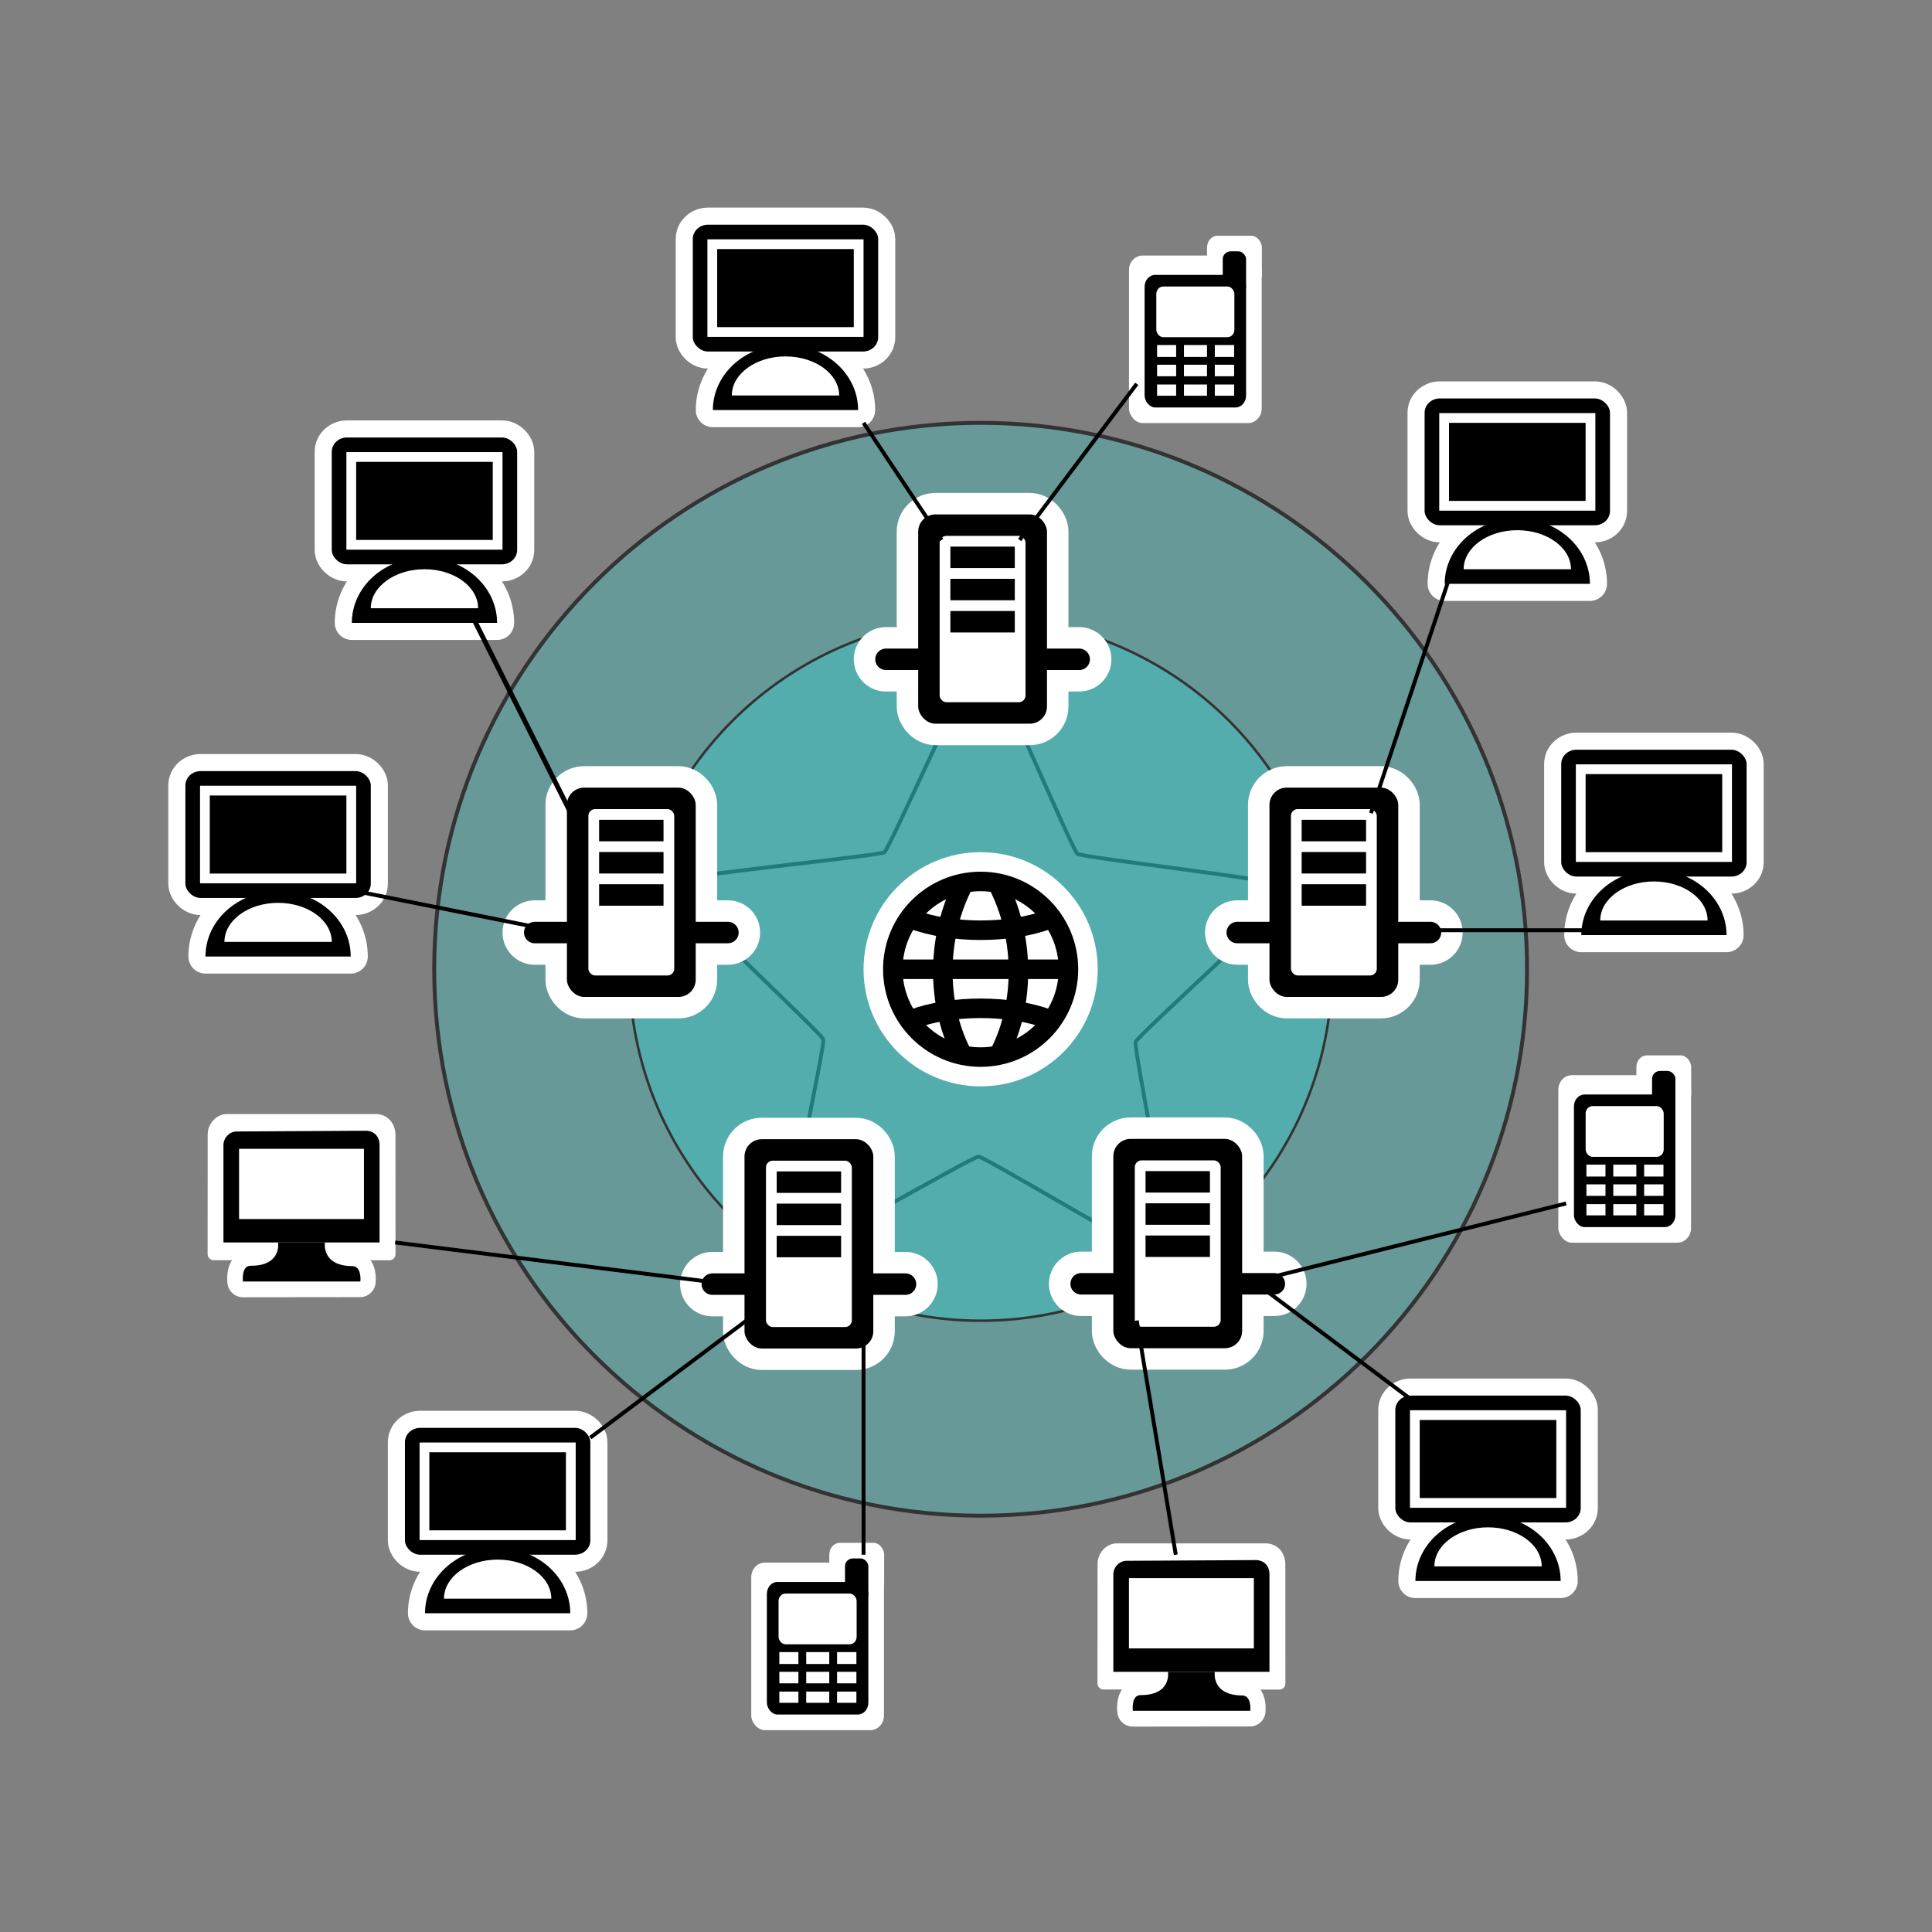 <svg:svg xmlns:dc="http://purl.org/dc/elements/1.1/" xmlns:ns2="http://creativecommons.org/ns#" xmlns:rdf="http://www.w3.org/1999/02/22-rdf-syntax-ns#" xmlns:svg="http://www.w3.org/2000/svg" height="495.0" id="svg13803" version="1.1" viewBox="-23.125 -33.189 495.0 495.0" width="495.0">
  <svg:rect x="-23.125" y="-33.189" width="495.0" height="495.0" fill="#808080" stroke="none"/>
  <svg:g id="layer1" transform="translate(18.125 22.787)">
    <svg:path d="m170 162.36c-1.395 0.996-48.633-26.976-50.347-26.99-1.714-0.014-49.398 27.192-50.776 26.174-1.381-1.01 10.624-54.58 10.108-56.22-0.517-1.63-41.127-38.574-40.584-40.2 0.543-1.625 55.201-6.762 56.596-7.758s23.98-51.034 25.69-51.02c1.714 0.014 23.489 50.41 24.867 51.428 1.378 1.018 55.947 7.036 56.463 8.67 0.516 1.634-40.684 37.917-41.227 39.543-0.543 1.626 10.597 55.383 9.202 56.379z" fill="none" id="path14986" stroke="#333" stroke-linecap="round" stroke-linejoin="round" transform="matrix(.978 0 0 1 92.446 105)" />
    <svg:path d="m350 192.36c0 77.32-62.68 140-140 140s-140-62.68-140-140 62.68-140 140-140 140 62.68 140 140z" fill="#0ff" fill-opacity=".196" id="path14841" stroke="#333" stroke-linecap="round" stroke-linejoin="round" />
    <svg:path d="m350 192.36c0 77.32-62.68 140-140 140s-140-62.68-140-140 62.68-140 140-140 140 62.68 140 140z" fill="#0ff" fill-opacity=".196" id="path14843" stroke="#333" stroke-linecap="round" stroke-linejoin="round" transform="matrix(.643 0 0 .643 75 68.701)" />
    <svg:g id="layer1-9" transform="matrix(1.25 0 0 1.25 180 162.36)">
      <svg:path d="m48 24c0 13.255-10.745 24-24 24s-24-10.745-24-24 10.745-24 24-24 24 10.745 24 24z" fill="#fff" fill-rule="evenodd" id="path3312" />
      <svg:path d="m44 24c0 11.046-8.954 20-20 20s-20-8.954-20-20 8.954-20 20-20 20 8.954 20 20z" fill-rule="evenodd" id="path4048" />
      <svg:path d="m40 24c0 8.837-7.163 16-16 16s-16-7.163-16-16 7.163-16 16-16c8.837 0 16 7.163 16 16z" fill="#fff" fill-rule="evenodd" id="path4784" />
      <svg:path d="m10 34.25c8-3 20-3 28 0" fill="none" id="path5512" stroke="#000" stroke-linecap="round" stroke-width="4" />
      <svg:path d="m7.968 24h32.063" fill="none" id="path5516" stroke="#000" stroke-width="4" />
      <svg:path d="m20 7.551c-5 10.449-5 23.449 0 33.449" fill="none" id="path5520" stroke="#000" stroke-linecap="round" stroke-width="4" />
      <svg:path d="m10 13.75c8 3 20 3 28 0" fill="none" id="path6250" stroke="#000" stroke-linecap="round" stroke-width="4" />
      <svg:path d="m28 7.551c5 10.449 5 23.449 0 33.449" fill="none" id="path9156" stroke="#000" stroke-linecap="round" stroke-width="4" />
    </svg:g>
    <svg:g id="layer1-3" transform="translate(0 135.34)">
      <svg:rect display="none" fill="none" height="60" id="rect1306" width="60" x="0" y="0" />
      <svg:rect fill="#fff" height="32.5" id="rect13775" rx="3.906" ry="3.663" stroke="#fff" stroke-linecap="round" stroke-linejoin="round" stroke-width="8.75" width="47.5" x="6.25" y="6.25" />
      <svg:path d="m14.518 46.875c0-9.237 8.331-16.726 18.607-16.726 10.277 0 18.607 7.488 18.607 16.726h-18.607z" fill="#fff" id="path4781" stroke="#fff" stroke-linecap="round" stroke-linejoin="round" stroke-width="8.75" transform="translate(-3.125,6.875)" />
      <svg:rect height="32.5" id="rect5527" rx="3.906" ry="3.663" width="47.5" x="6.25" y="6.25" />
      <svg:rect fill="#fff" height="25" id="rect15231" width="40" x="10" y="10" />
      <svg:rect height="20" id="rect16147" width="35" x="12.5" y="12.5" />
      <svg:path d="m14.518 46.875c0-9.237 8.331-16.726 18.607-16.726 10.277 0 18.607 7.488 18.607 16.726h-18.607z" id="path3323" transform="translate(-3.125,6.875)" />
      <svg:path d="m14.518 46.875c0-9.237 8.331-16.726 18.607-16.726 10.277 0 18.607 7.488 18.607 16.726h-18.607z" fill="#fff" id="path4053" transform="matrix(.739 0 0 .598 5.522 21.974)" />
    </svg:g>
    <svg:g id="g14670" transform="translate(144.23 339.31)">
      <svg:rect fill="none" height="48.4" id="rect2171" width="48" x="0" y="0" />
      <svg:g id="layer1-4">
        <svg:g id="g4956" transform="translate(.143 .143)">
          <svg:rect fill="#fff" height="12.995" id="rect5576" rx="2.701" ry="2.98" width="14.047" x="26.857" y="-.138" />
          <svg:rect fill="none" height="48" id="rect6226" rx="0" ry="0" width="48" x="0" y="0" />
          <svg:path d="m11 14h26c2 0 3 1 3 3v14c0 2-1 3-3 3h-26c-2 0-3-1-3-3v-14c0-2 1-3 3-3z" fill="#fff" fill-rule="evenodd" id="path4768" />
          <svg:rect fill="#fff" height="42.931" id="rect4965" rx="3.491" ry="3.745" width="34" x="6.857" y="4.926" />
          <svg:rect height="33.969" id="rect4967" rx="2.708" ry="3.048" width="26" x="10.857" y="9.888" />
          <svg:rect height="11.005" id="rect5574" rx="2.041" ry="1.989" width="5.98" x="30.877" y="3.852" />
          <svg:rect fill="#fff" height="13" id="rect4969" rx="1.792" ry="1.897" width="20" x="13.857" y="12.857" />
          <svg:rect fill="#fff" height="12.995" id="rect4971" rx="0" ry="0" width="19.74" x="14.055" y="27.857" />
          <svg:path d="m18.938 27.562v13.642h2v-13.642h-2z" fill-rule="evenodd" id="path4973" />
          <svg:path d="m26.844 27.796v13.642h2v-13.642h-2z" fill-rule="evenodd" id="path5552" />
          <svg:path d="m12.469 30.906v2h23.156v-2h-23.156z" fill-rule="evenodd" id="path5554" />
          <svg:path d="m11.812 35.857v2.112h23.156v-2.112h-23.156z" fill-rule="evenodd" id="path5556" />
        </svg:g>
      </svg:g>
    </svg:g>
    <svg:g id="layer1-7" transform="translate(240 338.36)">
      <svg:rect fill="none" height="48" id="rect5087" width="48" x="0" y="0" />
      <svg:rect fill="none" height="48" id="rect4784" width="48" x="0" y="0" />
      <svg:path d="m4.889 2.648h38.129c2.025 0 3.501 1.53 3.501 3.887l0.011 30.465-45.034-0.02 0.017-30.646c0-1.901 1.539-3.686 3.376-3.686z" fill="#fff" fill-rule="evenodd" id="rect5040" stroke="#fff" stroke-linecap="round" stroke-linejoin="round" stroke-width="3.106" />
      <svg:path d="m18 34s1 6-7.008 6c-2.505 0-1.992 4.035-1.992 4.035l30-0.035s0.432-3.922-2.085-3.941c-7.915-0.059-6.915-6.059-6.915-6.059h-12z" fill="#fff" fill-rule="evenodd" id="path6541" stroke="#fff" stroke-linecap="round" stroke-linejoin="round" stroke-width="8" />
      <svg:path d="m18 34s1 6-7.008 5.965c-2.505-0.011-1.992 4.035-1.992 4.035h30.085s0.432-3.922-2.085-3.941c-8-0.059-7-6.059-7-6.059h-12z" fill-rule="evenodd" id="path9222" />
      <svg:path d="m7.376 5.562 33.123-0.188c2.025 0 3.501 1.428 3.501 3.626v25h-40v-25c0-1.774 1.539-3.438 3.376-3.438z" fill-rule="evenodd" id="path2175" />
      <svg:rect fill="#fff" fill-rule="evenodd" height="18" id="rect4355" width="32" x="8" y="10" />
    </svg:g>
    <svg:g id="g14864" transform="matrix(1.375 0 0 1.375 227.5 228.95)">
      <svg:rect fill="none" height="48" id="rect14866" rx="0" ry="0" width="48" x="0" y="0" />
      <svg:rect fill="#fff" fill-rule="evenodd" height="39" id="rect14868" ry="3.217" stroke="#fff" stroke-width="8" width="24" x="12" y="5" />
      <svg:path d="m6 32h6" fill="none" id="path14870" stroke="#fff" stroke-linecap="round" stroke-width="12" />
      <svg:path d="m36 32h6" fill="none" id="path14872" stroke="#fff" stroke-linecap="round" stroke-width="12" />
      <svg:rect fill-rule="evenodd" height="39" id="rect14874" ry="3.217" width="24" x="12" y="5" />
      <svg:rect fill="#fff" fill-rule="evenodd" height="31" id="rect14876" ry="1.262" width="16" x="16" y="9" />
      <svg:path d="m18 13h12" fill="none" id="path14878" stroke="#000" stroke-width="4" />
      <svg:path d="m18 19h12" fill="none" id="path14880" stroke="#000" stroke-width="4" />
      <svg:path d="m18 25h12" fill="none" id="path14882" stroke="#000" stroke-width="4" />
      <svg:path d="m36 32h6" fill="none" id="path14884" stroke="#000" stroke-linecap="round" stroke-width="4" />
      <svg:path d="m6 32h6" fill="none" id="path14886" stroke="#000" stroke-linecap="round" stroke-width="4" />
    </svg:g>
    <svg:g id="g14888" transform="matrix(1.375 0 0 1.375 133 229.03)">
      <svg:rect fill="none" height="48" id="rect14890" rx="0" ry="0" width="48" x="0" y="0" />
      <svg:rect fill="#fff" fill-rule="evenodd" height="39" id="rect14892" ry="3.217" stroke="#fff" stroke-width="8" width="24" x="12" y="5" />
      <svg:path d="m6 32h6" fill="none" id="path14894" stroke="#fff" stroke-linecap="round" stroke-width="12" />
      <svg:path d="m36 32h6" fill="none" id="path14896" stroke="#fff" stroke-linecap="round" stroke-width="12" />
      <svg:rect fill-rule="evenodd" height="39" id="rect14898" ry="3.217" width="24" x="12" y="5" />
      <svg:rect fill="#fff" fill-rule="evenodd" height="31" id="rect14900" ry="1.262" width="16" x="16" y="9" />
      <svg:path d="m18 13h12" fill="none" id="path14902" stroke="#000" stroke-width="4" />
      <svg:path d="m18 19h12" fill="none" id="path14904" stroke="#000" stroke-width="4" />
      <svg:path d="m18 25h12" fill="none" id="path14906" stroke="#000" stroke-width="4" />
      <svg:path d="m36 32h6" fill="none" id="path14908" stroke="#000" stroke-linecap="round" stroke-width="4" />
      <svg:path d="m6 32h6" fill="none" id="path14910" stroke="#000" stroke-linecap="round" stroke-width="4" />
    </svg:g>
    <svg:g id="g14912" transform="matrix(1.375 0 0 1.375 87.5 138.95)">
      <svg:rect fill="none" height="48" id="rect14914" rx="0" ry="0" width="48" x="0" y="0" />
      <svg:rect fill="#fff" fill-rule="evenodd" height="39" id="rect14916" ry="3.217" stroke="#fff" stroke-width="8" width="24" x="12" y="5" />
      <svg:path d="m6 32h6" fill="none" id="path14918" stroke="#fff" stroke-linecap="round" stroke-width="12" />
      <svg:path d="m36 32h6" fill="none" id="path14920" stroke="#fff" stroke-linecap="round" stroke-width="12" />
      <svg:rect fill-rule="evenodd" height="39" id="rect14922" ry="3.217" width="24" x="12" y="5" />
      <svg:rect fill="#fff" fill-rule="evenodd" height="31" id="rect14924" ry="1.262" width="16" x="16" y="9" />
      <svg:path d="m18 13h12" fill="none" id="path14926" stroke="#000" stroke-width="4" />
      <svg:path d="m18 19h12" fill="none" id="path14928" stroke="#000" stroke-width="4" />
      <svg:path d="m18 25h12" fill="none" id="path14930" stroke="#000" stroke-width="4" />
      <svg:path d="m36 32h6" fill="none" id="path14932" stroke="#000" stroke-linecap="round" stroke-width="4" />
      <svg:path d="m6 32h6" fill="none" id="path14934" stroke="#000" stroke-linecap="round" stroke-width="4" />
    </svg:g>
    <svg:g id="g14936" transform="matrix(1.375 0 0 1.375 267.5 138.95)">
      <svg:rect fill="none" height="48" id="rect14938" rx="0" ry="0" width="48" x="0" y="0" />
      <svg:rect fill="#fff" fill-rule="evenodd" height="39" id="rect14940" ry="3.217" stroke="#fff" stroke-width="8" width="24" x="12" y="5" />
      <svg:path d="m6 32h6" fill="none" id="path14942" stroke="#fff" stroke-linecap="round" stroke-width="12" />
      <svg:path d="m36 32h6" fill="none" id="path14944" stroke="#fff" stroke-linecap="round" stroke-width="12" />
      <svg:rect fill-rule="evenodd" height="39" id="rect14946" ry="3.217" width="24" x="12" y="5" />
      <svg:rect fill="#fff" fill-rule="evenodd" height="31" id="rect14948" ry="1.262" width="16" x="16" y="9" />
      <svg:path d="m18 13h12" fill="none" id="path14950" stroke="#000" stroke-width="4" />
      <svg:path d="m18 19h12" fill="none" id="path14952" stroke="#000" stroke-width="4" />
      <svg:path d="m18 25h12" fill="none" id="path14954" stroke="#000" stroke-width="4" />
      <svg:path d="m36 32h6" fill="none" id="path14956" stroke="#000" stroke-linecap="round" stroke-width="4" />
      <svg:path d="m6 32h6" fill="none" id="path14958" stroke="#000" stroke-linecap="round" stroke-width="4" />
    </svg:g>
    <svg:g id="g14960" transform="matrix(1.375 0 0 1.375 177.5 68.946)">
      <svg:rect fill="none" height="48" id="rect14962" rx="0" ry="0" width="48" x="0" y="0" />
      <svg:rect fill="#fff" fill-rule="evenodd" height="39" id="rect14964" ry="3.217" stroke="#fff" stroke-width="8" width="24" x="12" y="5" />
      <svg:path d="m6 32h6" fill="none" id="path14966" stroke="#fff" stroke-linecap="round" stroke-width="12" />
      <svg:path d="m36 32h6" fill="none" id="path14968" stroke="#fff" stroke-linecap="round" stroke-width="12" />
      <svg:rect fill-rule="evenodd" height="39" id="rect14970" ry="3.217" width="24" x="12" y="5" />
      <svg:rect fill="#fff" fill-rule="evenodd" height="31" id="rect14972" ry="1.262" width="16" x="16" y="9" />
      <svg:path d="m18 13h12" fill="none" id="path14974" stroke="#000" stroke-width="4" />
      <svg:path d="m18 19h12" fill="none" id="path14976" stroke="#000" stroke-width="4" />
      <svg:path d="m18 25h12" fill="none" id="path14978" stroke="#000" stroke-width="4" />
      <svg:path d="m36 32h6" fill="none" id="path14980" stroke="#000" stroke-linecap="round" stroke-width="4" />
      <svg:path d="m6 32h6" fill="none" id="path14982" stroke="#000" stroke-linecap="round" stroke-width="4" />
    </svg:g>
    <svg:g id="g15592" transform="translate(241.01 4.423)">
      <svg:rect fill="none" height="48.4" id="rect15594" width="48" x="0" y="0" />
      <svg:g id="g15596">
        <svg:g id="g15598" transform="translate(.143 .143)">
          <svg:rect fill="#fff" height="12.995" id="rect15600" rx="2.701" ry="2.98" width="14.047" x="26.857" y="-.138" />
          <svg:rect fill="none" height="48" id="rect15602" rx="0" ry="0" width="48" x="0" y="0" />
          <svg:path d="m11 14h26c2 0 3 1 3 3v14c0 2-1 3-3 3h-26c-2 0-3-1-3-3v-14c0-2 1-3 3-3z" fill="#fff" fill-rule="evenodd" id="path15604" />
          <svg:rect fill="#fff" height="42.931" id="rect15606" rx="3.491" ry="3.745" width="34" x="6.857" y="4.926" />
          <svg:rect height="33.969" id="rect15608" rx="2.708" ry="3.048" width="26" x="10.857" y="9.888" />
          <svg:rect height="11.005" id="rect15610" rx="2.041" ry="1.989" width="5.98" x="30.877" y="3.852" />
          <svg:rect fill="#fff" height="13" id="rect15612" rx="1.792" ry="1.897" width="20" x="13.857" y="12.857" />
          <svg:rect fill="#fff" height="12.995" id="rect15614" rx="0" ry="0" width="19.74" x="14.055" y="27.857" />
          <svg:path d="m18.938 27.562v13.642h2v-13.642h-2z" fill-rule="evenodd" id="path15616" />
          <svg:path d="m26.844 27.796v13.642h2v-13.642h-2z" fill-rule="evenodd" id="path15618" />
          <svg:path d="m12.469 30.906v2h23.156v-2h-23.156z" fill-rule="evenodd" id="path15620" />
          <svg:path d="m11.812 35.857v2.112h23.156v-2.112h-23.156z" fill-rule="evenodd" id="path15622" />
        </svg:g>
      </svg:g>
    </svg:g>
    <svg:g id="g15624" transform="translate(37.5 49.862)">
      <svg:rect display="none" fill="none" height="60" id="rect15626" width="60" x="0" y="0" />
      <svg:rect fill="#fff" height="32.5" id="rect15628" rx="3.906" ry="3.663" stroke="#fff" stroke-linecap="round" stroke-linejoin="round" stroke-width="8.75" width="47.5" x="6.25" y="6.25" />
      <svg:path d="m14.518 46.875c0-9.237 8.331-16.726 18.607-16.726 10.277 0 18.607 7.488 18.607 16.726h-18.607z" fill="#fff" id="path15630" stroke="#fff" stroke-linecap="round" stroke-linejoin="round" stroke-width="8.75" transform="translate(-3.125,6.875)" />
      <svg:rect height="32.5" id="rect15632" rx="3.906" ry="3.663" width="47.5" x="6.25" y="6.25" />
      <svg:rect fill="#fff" height="25" id="rect15634" width="40" x="10" y="10" />
      <svg:rect height="20" id="rect15636" width="35" x="12.5" y="12.5" />
      <svg:path d="m14.518 46.875c0-9.237 8.331-16.726 18.607-16.726 10.277 0 18.607 7.488 18.607 16.726h-18.607z" id="path15638" transform="translate(-3.125,6.875)" />
      <svg:path d="m14.518 46.875c0-9.237 8.331-16.726 18.607-16.726 10.277 0 18.607 7.488 18.607 16.726h-18.607z" fill="#fff" id="path15640" transform="matrix(.739 0 0 .598 5.522 21.974)" />
    </svg:g>
    <svg:g id="g15642" transform="translate(56.25 303.61)">
      <svg:rect display="none" fill="none" height="60" id="rect15644" width="60" x="0" y="0" />
      <svg:rect fill="#fff" height="32.5" id="rect15646" rx="3.906" ry="3.663" stroke="#fff" stroke-linecap="round" stroke-linejoin="round" stroke-width="8.75" width="47.5" x="6.25" y="6.25" />
      <svg:path d="m14.518 46.875c0-9.237 8.331-16.726 18.607-16.726 10.277 0 18.607 7.488 18.607 16.726h-18.607z" fill="#fff" id="path15648" stroke="#fff" stroke-linecap="round" stroke-linejoin="round" stroke-width="8.75" transform="translate(-3.125,6.875)" />
      <svg:rect height="32.5" id="rect15650" rx="3.906" ry="3.663" width="47.5" x="6.25" y="6.25" />
      <svg:rect fill="#fff" height="25" id="rect15652" width="40" x="10" y="10" />
      <svg:rect height="20" id="rect15654" width="35" x="12.5" y="12.5" />
      <svg:path d="m14.518 46.875c0-9.237 8.331-16.726 18.607-16.726 10.277 0 18.607 7.488 18.607 16.726h-18.607z" id="path15656" transform="translate(-3.125,6.875)" />
      <svg:path d="m14.518 46.875c0-9.237 8.331-16.726 18.607-16.726 10.277 0 18.607 7.488 18.607 16.726h-18.607z" fill="#fff" id="path15658" transform="matrix(.739 0 0 .598 5.522 21.974)" />
    </svg:g>
    <svg:g id="g15660" transform="translate(352.5 129.86)">
      <svg:rect display="none" fill="none" height="60" id="rect15662" width="60" x="0" y="0" />
      <svg:rect fill="#fff" height="32.5" id="rect15664" rx="3.906" ry="3.663" stroke="#fff" stroke-linecap="round" stroke-linejoin="round" stroke-width="8.75" width="47.5" x="6.25" y="6.25" />
      <svg:path d="m14.518 46.875c0-9.237 8.331-16.726 18.607-16.726 10.277 0 18.607 7.488 18.607 16.726h-18.607z" fill="#fff" id="path15666" stroke="#fff" stroke-linecap="round" stroke-linejoin="round" stroke-width="8.75" transform="translate(-3.125,6.875)" />
      <svg:rect height="32.5" id="rect15668" rx="3.906" ry="3.663" width="47.5" x="6.25" y="6.25" />
      <svg:rect fill="#fff" height="25" id="rect15670" width="40" x="10" y="10" />
      <svg:rect height="20" id="rect15672" width="35" x="12.5" y="12.5" />
      <svg:path d="m14.518 46.875c0-9.237 8.331-16.726 18.607-16.726 10.277 0 18.607 7.488 18.607 16.726h-18.607z" id="path15674" transform="translate(-3.125,6.875)" />
      <svg:path d="m14.518 46.875c0-9.237 8.331-16.726 18.607-16.726 10.277 0 18.607 7.488 18.607 16.726h-18.607z" fill="#fff" id="path15676" transform="matrix(.739 0 0 .598 5.522 21.974)" />
    </svg:g>
    <svg:g id="g15696" transform="translate(130 -4.662)">
      <svg:rect display="none" fill="none" height="60" id="rect15698" width="60" x="0" y="0" />
      <svg:rect fill="#fff" height="32.5" id="rect15700" rx="3.906" ry="3.663" stroke="#fff" stroke-linecap="round" stroke-linejoin="round" stroke-width="8.75" width="47.5" x="6.25" y="6.25" />
      <svg:path d="m14.518 46.875c0-9.237 8.331-16.726 18.607-16.726 10.277 0 18.607 7.488 18.607 16.726h-18.607z" fill="#fff" id="path15702" stroke="#fff" stroke-linecap="round" stroke-linejoin="round" stroke-width="8.75" transform="translate(-3.125,6.875)" />
      <svg:rect height="32.5" id="rect15704" rx="3.906" ry="3.663" width="47.5" x="6.25" y="6.25" />
      <svg:rect fill="#fff" height="25" id="rect15706" width="40" x="10" y="10" />
      <svg:rect height="20" id="rect15708" width="35" x="12.5" y="12.5" />
      <svg:path d="m14.518 46.875c0-9.237 8.331-16.726 18.607-16.726 10.277 0 18.607 7.488 18.607 16.726h-18.607z" id="path15710" transform="translate(-3.125,6.875)" />
      <svg:path d="m14.518 46.875c0-9.237 8.331-16.726 18.607-16.726 10.277 0 18.607 7.488 18.607 16.726h-18.607z" fill="#fff" id="path15712" transform="matrix(.739 0 0 .598 5.522 21.974)" />
    </svg:g>
    <svg:g id="g15714" transform="translate(310 295.34)">
      <svg:rect display="none" fill="none" height="60" id="rect15716" width="60" x="0" y="0" />
      <svg:rect fill="#fff" height="32.5" id="rect15718" rx="3.906" ry="3.663" stroke="#fff" stroke-linecap="round" stroke-linejoin="round" stroke-width="8.75" width="47.5" x="6.25" y="6.25" />
      <svg:path d="m14.518 46.875c0-9.237 8.331-16.726 18.607-16.726 10.277 0 18.607 7.488 18.607 16.726h-18.607z" fill="#fff" id="path15720" stroke="#fff" stroke-linecap="round" stroke-linejoin="round" stroke-width="8.75" transform="translate(-3.125,6.875)" />
      <svg:rect height="32.5" id="rect15722" rx="3.906" ry="3.663" width="47.5" x="6.25" y="6.25" />
      <svg:rect fill="#fff" height="25" id="rect15724" width="40" x="10" y="10" />
      <svg:rect height="20" id="rect15726" width="35" x="12.5" y="12.5" />
      <svg:path d="m14.518 46.875c0-9.237 8.331-16.726 18.607-16.726 10.277 0 18.607 7.488 18.607 16.726h-18.607z" id="path15728" transform="translate(-3.125,6.875)" />
      <svg:path d="m14.518 46.875c0-9.237 8.331-16.726 18.607-16.726 10.277 0 18.607 7.488 18.607 16.726h-18.607z" fill="#fff" id="path15730" transform="matrix(.739 0 0 .598 5.522 21.974)" />
    </svg:g>
    <svg:g id="g15732" transform="translate(317.5 39.862)">
      <svg:rect display="none" fill="none" height="60" id="rect15734" width="60" x="0" y="0" />
      <svg:rect fill="#fff" height="32.5" id="rect15736" rx="3.906" ry="3.663" stroke="#fff" stroke-linecap="round" stroke-linejoin="round" stroke-width="8.75" width="47.5" x="6.25" y="6.25" />
      <svg:path d="m14.518 46.875c0-9.237 8.331-16.726 18.607-16.726 10.277 0 18.607 7.488 18.607 16.726h-18.607z" fill="#fff" id="path15738" stroke="#fff" stroke-linecap="round" stroke-linejoin="round" stroke-width="8.75" transform="translate(-3.125,6.875)" />
      <svg:rect height="32.5" id="rect15740" rx="3.906" ry="3.663" width="47.5" x="6.25" y="6.25" />
      <svg:rect fill="#fff" height="25" id="rect15742" width="40" x="10" y="10" />
      <svg:rect height="20" id="rect15744" width="35" x="12.5" y="12.5" />
      <svg:path d="m14.518 46.875c0-9.237 8.331-16.726 18.607-16.726 10.277 0 18.607 7.488 18.607 16.726h-18.607z" id="path15746" transform="translate(-3.125,6.875)" />
      <svg:path d="m14.518 46.875c0-9.237 8.331-16.726 18.607-16.726 10.277 0 18.607 7.488 18.607 16.726h-18.607z" fill="#fff" id="path15748" transform="matrix(.739 0 0 .598 5.522 21.974)" />
    </svg:g>
    <svg:g id="g15750" transform="translate(12 228.36)">
      <svg:rect fill="none" height="48" id="rect15752" width="48" x="0" y="0" />
      <svg:rect fill="none" height="48" id="rect15754" width="48" x="0" y="0" />
      <svg:path d="m4.889 2.648h38.129c2.025 0 3.501 1.53 3.501 3.887l0.011 30.465-45.034-0.02 0.017-30.646c0-1.901 1.539-3.686 3.376-3.686z" fill="#fff" fill-rule="evenodd" id="path15756" stroke="#fff" stroke-linecap="round" stroke-linejoin="round" stroke-width="3.106" />
      <svg:path d="m18 34s1 6-7.008 6c-2.505 0-1.992 4.035-1.992 4.035l30-0.035s0.432-3.922-2.085-3.941c-7.915-0.059-6.915-6.059-6.915-6.059h-12z" fill="#fff" fill-rule="evenodd" id="path15758" stroke="#fff" stroke-linecap="round" stroke-linejoin="round" stroke-width="8" />
      <svg:path d="m18 34s1 6-7.008 5.965c-2.505-0.011-1.992 4.035-1.992 4.035h30.085s0.432-3.922-2.085-3.941c-8-0.059-7-6.059-7-6.059h-12z" fill-rule="evenodd" id="path15760" />
      <svg:path d="m7.376 5.562 33.123-0.188c2.025 0 3.501 1.428 3.501 3.626v25h-40v-25c0-1.774 1.539-3.438 3.376-3.438z" fill-rule="evenodd" id="path15762" />
      <svg:rect fill="#fff" fill-rule="evenodd" height="18" id="rect15764" width="32" x="8" y="10" />
    </svg:g>
    <svg:g id="g15766" transform="translate(351.01 214.42)">
      <svg:rect fill="none" height="48.4" id="rect15768" width="48" x="0" y="0" />
      <svg:g id="g15770">
        <svg:g id="g15772" transform="translate(.143 .143)">
          <svg:rect fill="#fff" height="12.995" id="rect15774" rx="2.701" ry="2.98" width="14.047" x="26.857" y="-.138" />
          <svg:rect fill="none" height="48" id="rect15776" rx="0" ry="0" width="48" x="0" y="0" />
          <svg:path d="m11 14h26c2 0 3 1 3 3v14c0 2-1 3-3 3h-26c-2 0-3-1-3-3v-14c0-2 1-3 3-3z" fill="#fff" fill-rule="evenodd" id="path15778" />
          <svg:rect fill="#fff" height="42.931" id="rect15780" rx="3.491" ry="3.745" width="34" x="6.857" y="4.926" />
          <svg:rect height="33.969" id="rect15782" rx="2.708" ry="3.048" width="26" x="10.857" y="9.888" />
          <svg:rect height="11.005" id="rect15784" rx="2.041" ry="1.989" width="5.98" x="30.877" y="3.852" />
          <svg:rect fill="#fff" height="13" id="rect15786" rx="1.792" ry="1.897" width="20" x="13.857" y="12.857" />
          <svg:rect fill="#fff" height="12.995" id="rect15788" rx="0" ry="0" width="19.74" x="14.055" y="27.857" />
          <svg:path d="m18.938 27.562v13.642h2v-13.642h-2z" fill-rule="evenodd" id="path15790" />
          <svg:path d="m26.844 27.796v13.642h2v-13.642h-2z" fill-rule="evenodd" id="path15792" />
          <svg:path d="m12.469 30.906v2h23.156v-2h-23.156z" fill-rule="evenodd" id="path15794" />
          <svg:path d="m11.812 35.857v2.112h23.156v-2.112h-23.156z" fill-rule="evenodd" id="path15796" />
        </svg:g>
      </svg:g>
    </svg:g>
    <svg:path d="m110 312.36 40-30" fill="none" id="path15798" stroke="#000" stroke-width="1px" />
    <svg:path d="m180 282.36v60" fill="none" id="path15804" stroke="#000" stroke-width="1px" />
    <svg:path d="m250 282.36 10 60" fill="none" id="path15806" stroke="#000" stroke-width="1px" />
    <svg:path d="m280 272.36 40 30" fill="none" id="path15808" stroke="#000" stroke-width="1px" />
    <svg:path d="m280 272.36 80-20" fill="none" id="path15810" stroke="#000" stroke-width="1px" />
    <svg:path d="m140 272.36-80-10" fill="none" id="path15812" stroke="#000" stroke-width="1px" />
    <svg:path d="m50 172.36 50 10" fill="none" id="path15814" stroke="#000" stroke-width="1px" />
    <svg:path d="m80 102.36 25 50" fill="none" id="path15816" stroke="#000" stroke-width="1.25px" />
    <svg:path d="m180 52.362 20 30" fill="none" id="path15818" stroke="#000" stroke-width="1px" />
    <svg:path d="m250 42.362-30 40" fill="none" id="path15820" stroke="#000" stroke-width="1px" />
    <svg:path d="m330 92.362-20 59.998" fill="none" id="path15822" stroke="#000" stroke-width="1px" />
    <svg:path d="m320 182.36h50" fill="none" id="path15824" stroke="#000" stroke-width="1px" />
  </svg:g>
</svg:svg>